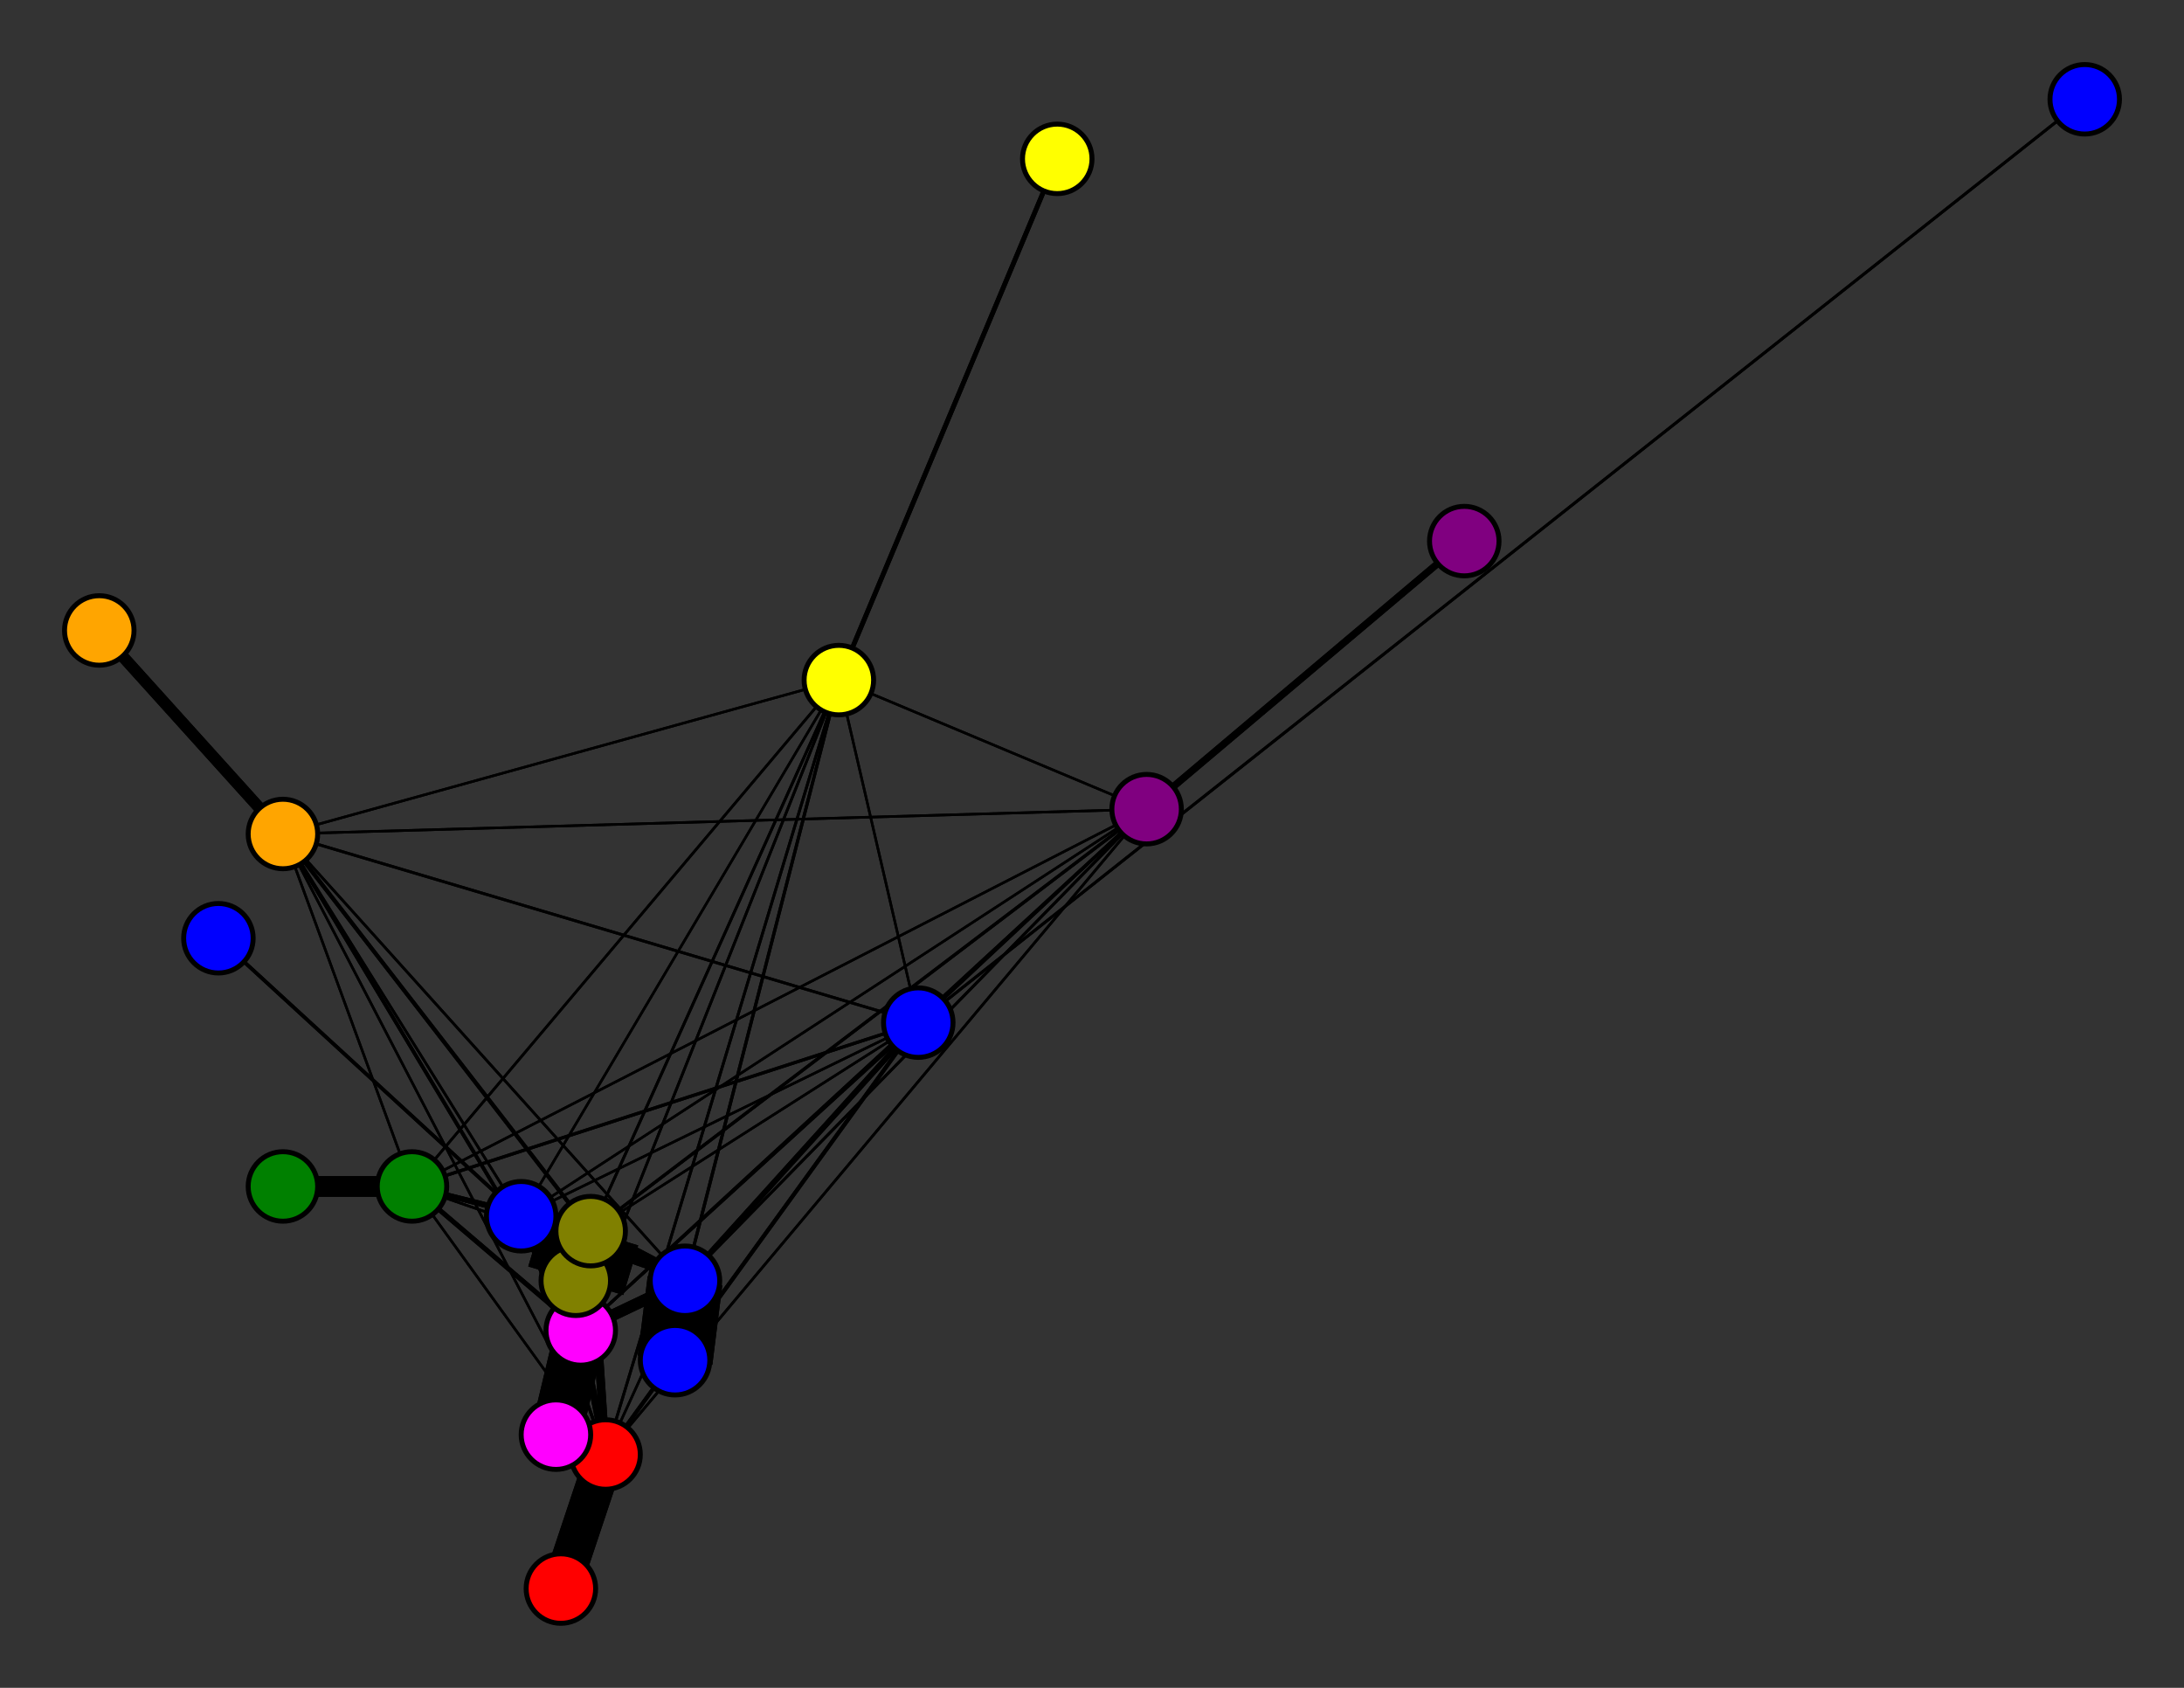 <svg width="440" height="340" xmlns="http://www.w3.org/2000/svg">
<rect width="100%" height="100%" fill="#333333" stroke="none"/>
<path stroke-width="15.15" stroke="black" d="M 136 274 138 258"/>
<path stroke-width="0.796" stroke="black" d="M 185 206 122 293"/>
<path stroke-width="1.101" stroke="black" d="M 185 206 138 258"/>
<path stroke-width="0.586" stroke="black" d="M 420 20 185 206"/>
<path stroke-width="0.529" stroke="black" d="M 105 245 119 248"/>
<path stroke-width="0.519" stroke="black" d="M 105 245 117 268"/>
<path stroke-width="0.51" stroke="black" d="M 105 245 185 206"/>
<path stroke-width="0.72" stroke="black" d="M 105 245 44 189"/>
<path stroke-width="0.51" stroke="black" d="M 105 245 169 137"/>
<path stroke-width="0.51" stroke="black" d="M 105 245 231 163"/>
<path stroke-width="0.529" stroke="black" d="M 105 245 57 168"/>
<path stroke-width="0.567" stroke="black" d="M 105 245 83 239"/>
<path stroke-width="0.643" stroke="black" d="M 105 245 122 293"/>
<path stroke-width="0.796" stroke="black" d="M 105 245 138 258"/>
<path stroke-width="0.72" stroke="black" d="M 44 189 105 245"/>
<path stroke-width="0.567" stroke="black" d="M 169 137 119 248"/>
<path stroke-width="0.548" stroke="black" d="M 169 137 117 268"/>
<path stroke-width="0.51" stroke="black" d="M 169 137 185 206"/>
<path stroke-width="0.51" stroke="black" d="M 169 137 105 245"/>
<path stroke-width="0.949" stroke="black" d="M 169 137 213 32"/>
<path stroke-width="0.51" stroke="black" d="M 169 137 231 163"/>
<path stroke-width="0.51" stroke="black" d="M 169 137 57 168"/>
<path stroke-width="0.529" stroke="black" d="M 169 137 83 239"/>
<path stroke-width="0.567" stroke="black" d="M 169 137 122 293"/>
<path stroke-width="0.643" stroke="black" d="M 185 206 83 239"/>
<path stroke-width="0.567" stroke="black" d="M 185 206 57 168"/>
<path stroke-width="0.529" stroke="black" d="M 185 206 231 163"/>
<path stroke-width="0.51" stroke="black" d="M 185 206 169 137"/>
<path stroke-width="0.51" stroke="black" d="M 119 248 185 206"/>
<path stroke-width="0.529" stroke="black" d="M 119 248 105 245"/>
<path stroke-width="0.567" stroke="black" d="M 119 248 169 137"/>
<path stroke-width="0.643" stroke="black" d="M 119 248 231 163"/>
<path stroke-width="0.796" stroke="black" d="M 119 248 57 168"/>
<path stroke-width="1.101" stroke="black" d="M 119 248 83 239"/>
<path stroke-width="1.712" stroke="black" d="M 119 248 122 293"/>
<path stroke-width="2.934" stroke="black" d="M 119 248 138 258"/>
<path stroke-width="20.0" stroke="black" d="M 116 258 119 248"/>
<path stroke-width="0.5" stroke="black" d="M 117 268 119 248"/>
<path stroke-width="10.246" stroke="black" d="M 117 268 112 289"/>
<path stroke-width="0.643" stroke="black" d="M 169 137 138 258"/>
<path stroke-width="0.51" stroke="black" d="M 117 268 185 206"/>
<path stroke-width="0.548" stroke="black" d="M 117 268 169 137"/>
<path stroke-width="0.605" stroke="black" d="M 117 268 231 163"/>
<path stroke-width="0.72" stroke="black" d="M 117 268 57 168"/>
<path stroke-width="0.949" stroke="black" d="M 117 268 83 239"/>
<path stroke-width="1.407" stroke="black" d="M 117 268 122 293"/>
<path stroke-width="2.323" stroke="black" d="M 117 268 138 258"/>
<path stroke-width="10.246" stroke="black" d="M 112 289 117 268"/>
<path stroke-width="0.51" stroke="black" d="M 185 206 119 248"/>
<path stroke-width="0.51" stroke="black" d="M 185 206 117 268"/>
<path stroke-width="0.586" stroke="black" d="M 185 206 420 20"/>
<path stroke-width="0.51" stroke="black" d="M 185 206 105 245"/>
<path stroke-width="0.519" stroke="black" d="M 117 268 105 245"/>
<path stroke-width="0.949" stroke="black" d="M 213 32 169 137"/>
<path stroke-width="0.643" stroke="black" d="M 231 163 119 248"/>
<path stroke-width="0.605" stroke="black" d="M 231 163 117 268"/>
<path stroke-width="0.51" stroke="black" d="M 83 239 122 293"/>
<path stroke-width="0.51" stroke="black" d="M 83 239 138 258"/>
<path stroke-width="4.155" stroke="black" d="M 57 239 83 239"/>
<path stroke-width="1.712" stroke="black" d="M 122 293 119 248"/>
<path stroke-width="1.407" stroke="black" d="M 122 293 117 268"/>
<path stroke-width="0.796" stroke="black" d="M 122 293 185 206"/>
<path stroke-width="0.643" stroke="black" d="M 122 293 105 245"/>
<path stroke-width="0.567" stroke="black" d="M 122 293 169 137"/>
<path stroke-width="0.529" stroke="black" d="M 122 293 231 163"/>
<path stroke-width="0.51" stroke="black" d="M 122 293 57 168"/>
<path stroke-width="0.51" stroke="black" d="M 122 293 83 239"/>
<path stroke-width="4.155" stroke="black" d="M 83 239 57 239"/>
<path stroke-width="7.82" stroke="black" d="M 122 293 113 320"/>
<path stroke-width="7.82" stroke="black" d="M 113 320 122 293"/>
<path stroke-width="2.934" stroke="black" d="M 138 258 119 248"/>
<path stroke-width="2.323" stroke="black" d="M 138 258 117 268"/>
<path stroke-width="1.101" stroke="black" d="M 138 258 185 206"/>
<path stroke-width="0.796" stroke="black" d="M 138 258 105 245"/>
<path stroke-width="0.643" stroke="black" d="M 138 258 169 137"/>
<path stroke-width="0.567" stroke="black" d="M 138 258 231 163"/>
<path stroke-width="0.529" stroke="black" d="M 138 258 57 168"/>
<path stroke-width="0.51" stroke="black" d="M 138 258 83 239"/>
<path stroke-width="0.51" stroke="black" d="M 138 258 122 293"/>
<path stroke-width="15.15" stroke="black" d="M 138 258 136 274"/>
<path stroke-width="0.51" stroke="black" d="M 122 293 138 258"/>
<path stroke-width="0.5" stroke="black" d="M 119 248 117 268"/>
<path stroke-width="0.51" stroke="black" d="M 83 239 57 168"/>
<path stroke-width="0.529" stroke="black" d="M 83 239 169 137"/>
<path stroke-width="0.529" stroke="black" d="M 231 163 185 206"/>
<path stroke-width="0.51" stroke="black" d="M 231 163 105 245"/>
<path stroke-width="0.51" stroke="black" d="M 231 163 169 137"/>
<path stroke-width="1.407" stroke="black" d="M 231 163 295 109"/>
<path stroke-width="0.51" stroke="black" d="M 231 163 57 168"/>
<path stroke-width="0.51" stroke="black" d="M 231 163 83 239"/>
<path stroke-width="0.529" stroke="black" d="M 231 163 122 293"/>
<path stroke-width="0.567" stroke="black" d="M 231 163 138 258"/>
<path stroke-width="1.407" stroke="black" d="M 295 109 231 163"/>
<path stroke-width="0.796" stroke="black" d="M 57 168 119 248"/>
<path stroke-width="0.72" stroke="black" d="M 57 168 117 268"/>
<path stroke-width="0.51" stroke="black" d="M 83 239 231 163"/>
<path stroke-width="0.567" stroke="black" d="M 57 168 185 206"/>
<path stroke-width="0.51" stroke="black" d="M 57 168 169 137"/>
<path stroke-width="0.51" stroke="black" d="M 57 168 231 163"/>
<path stroke-width="2.323" stroke="black" d="M 57 168 20 127"/>
<path stroke-width="0.51" stroke="black" d="M 57 168 83 239"/>
<path stroke-width="0.51" stroke="black" d="M 57 168 122 293"/>
<path stroke-width="0.529" stroke="black" d="M 57 168 138 258"/>
<path stroke-width="2.323" stroke="black" d="M 20 127 57 168"/>
<path stroke-width="1.101" stroke="black" d="M 83 239 119 248"/>
<path stroke-width="0.949" stroke="black" d="M 83 239 117 268"/>
<path stroke-width="0.643" stroke="black" d="M 83 239 185 206"/>
<path stroke-width="0.567" stroke="black" d="M 83 239 105 245"/>
<path stroke-width="0.529" stroke="black" d="M 57 168 105 245"/>
<path stroke-width="20.0" stroke="black" d="M 119 248 116 258"/>
<circle cx="136" cy="274" r="7.0" style="fill:blue;stroke:black;stroke-width:1.0"/>
<circle cx="138" cy="258" r="7.0" style="fill:blue;stroke:black;stroke-width:1.0"/>
<circle cx="113" cy="320" r="7.0" style="fill:red;stroke:black;stroke-width:1.0"/>
<circle cx="122" cy="293" r="7.0" style="fill:red;stroke:black;stroke-width:1.0"/>
<circle cx="57" cy="239" r="7.0" style="fill:green;stroke:black;stroke-width:1.0"/>
<circle cx="83" cy="239" r="7.0" style="fill:green;stroke:black;stroke-width:1.0"/>
<circle cx="20" cy="127" r="7.0" style="fill:orange;stroke:black;stroke-width:1.0"/>
<circle cx="57" cy="168" r="7.0" style="fill:orange;stroke:black;stroke-width:1.0"/>
<circle cx="295" cy="109" r="7.0" style="fill:purple;stroke:black;stroke-width:1.0"/>
<circle cx="231" cy="163" r="7.0" style="fill:purple;stroke:black;stroke-width:1.0"/>
<circle cx="213" cy="32" r="7.0" style="fill:yellow;stroke:black;stroke-width:1.0"/>
<circle cx="169" cy="137" r="7.0" style="fill:yellow;stroke:black;stroke-width:1.0"/>
<circle cx="44" cy="189" r="7.0" style="fill:blue;stroke:black;stroke-width:1.0"/>
<circle cx="105" cy="245" r="7.0" style="fill:blue;stroke:black;stroke-width:1.0"/>
<circle cx="420" cy="20" r="7.0" style="fill:blue;stroke:black;stroke-width:1.0"/>
<circle cx="185" cy="206" r="7.0" style="fill:blue;stroke:black;stroke-width:1.0"/>
<circle cx="112" cy="289" r="7.0" style="fill:fuchsia;stroke:black;stroke-width:1.0"/>
<circle cx="117" cy="268" r="7.0" style="fill:fuchsia;stroke:black;stroke-width:1.0"/>
<circle cx="116" cy="258" r="7.0" style="fill:olive;stroke:black;stroke-width:1.0"/>
<circle cx="119" cy="248" r="7.0" style="fill:olive;stroke:black;stroke-width:1.0"/>
</svg>

